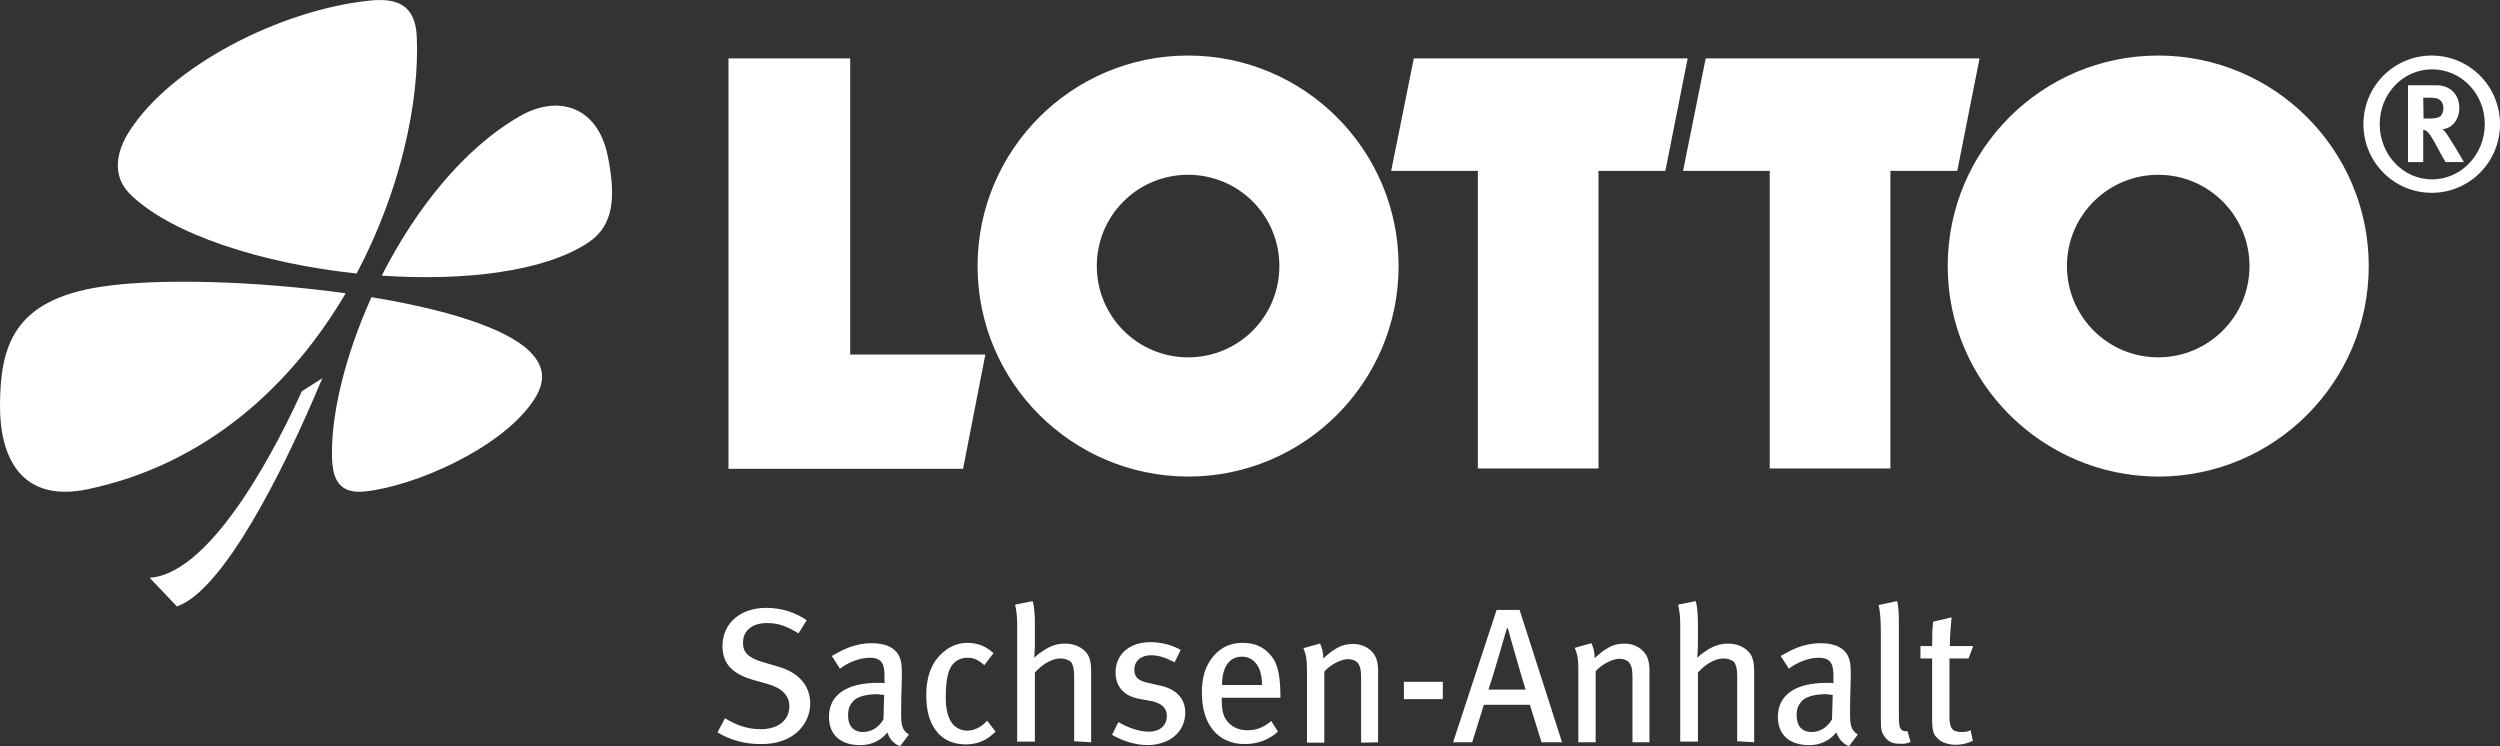 <?xml version="1.0" encoding="utf-8"?>
<!-- Generator: Adobe Illustrator 21.1.0, SVG Export Plug-In . SVG Version: 6.00 Build 0)  -->
<svg version="1.1" baseProfile="tiny" id="Ebene_1" xmlns="http://www.w3.org/2000/svg" xmlns:xlink="http://www.w3.org/1999/xlink"
	 x="0px" y="0px" viewBox="0 0 706.6 210.9" overflow="auto" xml:space="preserve">
<rect x="0" y="0" width="706.6" height="210.9" fill="#333333" stroke="none"/>
<g>
	<path fill="#FFFFFF" d="M205.9,16.5h34.4v83.7h38.2l-6.3,32.3h-66.3L205.9,16.5L205.9,16.5z M399.6,16.5h77.4l-6.3,31.8h-18.9v84.1
		h-34.1V48.3h-24.5L399.6,16.5L399.6,16.5z M482.1,16.5h77.4l-6.3,31.8h-18.9v84.1h-34.1V48.3h-24.5
		C475.7,48.3,482.1,16.5,482.1,16.5z M550.5,75.2c0-32.8,26.6-59.5,59.5-59.5c32.8,0,59.5,26.6,59.5,59.5
		c0,32.8-26.6,59.5-59.5,59.5C577.2,134.6,550.5,108,550.5,75.2L550.5,75.2z M584.2,75.2c0,14.2,11.5,25.8,25.8,25.8
		c14.2,0,25.8-11.5,25.8-25.8c0-14.2-11.5-25.8-25.8-25.8C595.8,49.4,584.2,60.9,584.2,75.2L584.2,75.2z M276.3,75.2
		c0-32.8,26.6-59.5,59.5-59.5c32.8,0,59.5,26.6,59.5,59.5c0,32.8-26.6,59.5-59.5,59.5C302.9,134.6,276.3,108,276.3,75.2L276.3,75.2z
		 M310,75.2c0,14.2,11.5,25.8,25.8,25.8s25.8-11.5,25.8-25.8s-11.5-25.8-25.8-25.8S310,60.9,310,75.2z M706.6,35.1
		c0-10.8-8.7-19.4-19.3-19.4s-19.3,8.6-19.3,19.4c0,10.8,8.7,19.4,19.3,19.4S706.6,45.9,706.6,35.1L706.6,35.1z M702.3,35.1
		c0,8.6-6.7,15.6-14.9,15.6c-8.2,0-14.8-7-14.8-15.6s6.6-15.5,14.8-15.5C695.6,19.6,702.3,26.4,702.3,35.1z M680.6,24.1v21.7h4.3
		v-9.1c0.3,0,0.5,0.1,0.7,0.2c0.8,0.4,1.5,1.4,3.6,5.3c0.8,1.6,1.2,2.1,2,3.6h5.2c0,0-4-6.9-5.2-8.4c-0.3-0.4-0.5-0.6-0.9-0.9
		c2.7-0.1,4.8-2.7,4.8-6c0-3.8-2.6-6.4-6.4-6.4L680.6,24.1L680.6,24.1z M684.9,27.6h1.6c1,0,2,0.1,2.5,0.3c1,0.4,1.6,1.3,1.6,2.7
		c0,0.9-0.3,1.7-0.8,2.2c-0.6,0.5-1.4,0.7-3.3,0.7h-1.5L684.9,27.6L684.9,27.6z M107.9,77.9c9.4-18.5,23-35.9,39.1-45.1
		c10.4-6,21.9-3.1,24.8,11.4c2.2,11.1,1.9,19.5-5.6,24.4C153.8,76.8,131.2,79.5,107.9,77.9L107.9,77.9z M100.8,77.3
		c-26.5-2.8-52.5-11-64.1-22.5c-5.4-5.4-3.5-12.5-0.2-17.6C48.2,18.7,79,2.9,104.2,0.2c8.1-0.9,13.2,1.2,13.6,10.2
		C118.6,28.8,113.2,53.9,100.8,77.3L100.8,77.3z M97.7,82.9c-15.1,25.7-39.1,48.3-73,55.4C5.8,142.2-0.1,129,0,114.5
		c0.1-16.4,3.6-29.8,28.9-33.5C44.8,78.6,72.5,79.4,97.7,82.9z M105,84c20.2,3.3,37.7,8.5,44.6,15.2c4.9,4.8,4.5,9.4,0.7,14.7
		c-9.3,13.1-33.1,23.5-47.1,25c-7.2,0.8-8.9-3.4-9.3-8.2C93.2,118.4,97.3,101,105,84L105,84z M91.1,106.9
		C79.8,134,62.9,167,50,171.4l-7.7-8.1c18.3-1.2,37.3-40.1,43-52.7L91.1,106.9L91.1,106.9z M229,198.9c0-5.8-4.1-9.1-9.1-10.5
		l-4.4-1.3c-4-1.2-5.5-2.7-5.5-5.4c0-3.5,2.6-5.6,6.8-5.6c3.1,0,5.4,0.8,8.9,2.9l2.3-3.7c-3.3-2.3-7.3-3.5-11.4-3.5
		c-7.4,0-12.4,4.4-12.4,10.8c0,5.3,3.2,8,8.8,9.6l3.9,1.1c4.2,1.2,6.2,3.3,6.2,6.3c0,4-3.2,6.5-8.1,6.5c-3.7,0-6.8-1.1-10.1-3.1
		l-2.1,4c3.6,2.2,7.8,3.3,12,3.3C224.8,210.5,229,204.1,229,198.9L229,198.9z M256.9,207.6c-2.1-1.3-2.2-2.8-2.2-6.6
		c0-4,0.2-8.1,0.2-10.1c0-2.7-0.1-3.6-0.5-4.8c-1-2.9-3.9-4.3-7.9-4.3c-5.3,0-8.7,2.1-11.4,3.6l2.3,3.6c2.2-1.7,5.5-3.1,8.4-3.1
		c3.8,0,4.2,2.2,4.2,5.4v1.8c-0.7-0.1-1.2-0.1-1.9-0.1c-8.8,0-13.8,3.4-13.8,9.6c0,5.2,3.4,8,8.8,8c4.7,0,7-2.7,7.7-3.6
		c0.6,1.9,1.9,3.3,3.6,3.9L256.9,207.6L256.9,207.6z M249.9,196.4l-0.2,6.9c-1.2,2.2-3.4,3.6-5.7,3.6c-2.8,0-4.3-1.7-4.3-4.7
		c0-1.8,0.4-2.8,1.4-4c1.1-1.2,3.4-2,7.1-2C248.7,196.3,249.1,196.4,249.9,196.4L249.9,196.4z M281.4,206.8l-2.4-3.1
		c-1.6,1.8-3.6,2.8-5.6,2.8c-1.6,0-2.9-0.6-3.9-1.6c-1.4-1.5-2.2-4-2.2-7.8c0-3.7,0.4-6.5,1.3-8.3s2.7-2.9,4.8-2.9
		c1.7,0,3,0.5,4.8,2.1l2.6-3.4c-2.1-1.9-4.4-2.9-7.4-2.9c-2.7,0-5,1-7,2.8c-2.6,2.3-4.6,5.9-4.6,12c0,4.1,0.8,7.3,2.6,9.8
		c1.9,2.7,4.8,4.1,8.7,4.1C276.5,210.3,278.8,209.3,281.4,206.8L281.4,206.8z M308.4,209.8v-19.4c0-2.4-0.1-3.1-0.5-4.4
		c-0.8-2.4-3.6-4.1-6.8-4.1c-2,0-3.9,0.5-5.9,1.8c-1.1,0.7-1.7,1.1-2.9,2.2c0.1-1.4,0.2-2.7,0.2-3.6v-6.1c0-2.7-0.2-4.7-0.6-6.3
		l-5,1c0.4,1.6,0.6,3.4,0.6,5.7v33h5v-19.5c2.1-2.4,4.9-4,7.2-4c1.3,0,2.5,0.5,3,1c0.5,0.6,0.9,1.9,0.9,3.8v18.6L308.4,209.8
		L308.4,209.8z M335,201.4c0-3.6-2.1-6.5-7-7.6l-3.5-0.8c-2.9-0.6-3.9-1.7-3.9-3.7c0-2.4,1.8-4.1,4.7-4.1c2.2,0,4.2,0.7,6.7,2
		l1.7-3.5c-2.2-1.3-5.3-2.2-8.6-2.2c-5.9,0-9.8,3.5-9.8,8.5c0,4,2.3,6.7,6.6,7.5l3.3,0.6c3.1,0.6,4.6,2,4.6,4.3c0,2.7-2.1,4.4-5,4.4
		c-3,0-6.1-1.2-8.7-2.7l-1.8,3.6c3.1,1.8,6.8,2.9,10.1,2.9C330.7,210.5,335,206.8,335,201.4L335,201.4z M361.9,197.2v-0.9
		c-0.1-6.2-0.9-9.3-3.3-11.7c-1.9-2-4.3-2.9-7.4-2.9c-3.4,0-6,1.2-8.2,3.7c-2.3,2.8-3.3,5.8-3.3,10.5c0,8.9,4.6,14.4,12.1,14.4
		c3.5,0,6.7-1.1,9.4-3.5l-1.9-3c-2,1.7-4.1,2.6-6.7,2.6c-2.6,0-4.8-1-6.2-3.2c-0.8-1.3-1.1-3.1-1.1-5.4v-0.6L361.9,197.2
		L361.9,197.2z M356.7,193.6h-11.3c0-4.9,1.9-8,5.7-8c1.7,0,3,0.8,3.9,1.9C356.1,188.8,356.7,191,356.7,193.6z M389.5,209.8v-20.5
		c0-1.2-0.2-2.4-0.6-3.4c-1-2.3-3.5-3.9-6.4-3.9c-1.7,0-3.5,0.4-5,1.4c-1.1,0.6-2,1.4-3.5,2.7c0-1.7-0.3-2.9-0.9-4.2l-4.7,1.3
		c0.8,2,1,3.2,1,6.5v20.2h4.9v-20.1c1.8-2,4.8-3.5,6.7-3.5c1.2,0,2.2,0.4,2.8,1.1c0.6,0.9,0.9,1.7,0.9,4.2v18.3L389.5,209.8
		L389.5,209.8z M407.8,197.6v-4.9h-11v4.9H407.8z M441.5,209.8l-12-37.4H423l-12.3,37.4h5.4l3.3-10.6h13l3.3,10.6L441.5,209.8
		L441.5,209.8z M431.2,194.9h-10.5c0.7-1.8,4.6-15.2,5.2-17.3h0.3C426.7,179.7,430.6,193.1,431.2,194.9L431.2,194.9z M466.2,209.8
		v-20.6c0-1.2-0.2-2.4-0.6-3.4c-1-2.3-3.5-3.9-6.4-3.9c-1.7,0-3.5,0.4-5,1.4c-1.1,0.6-2,1.4-3.5,2.7c0-1.7-0.3-2.9-0.9-4.2l-4.7,1.3
		c0.8,2,1,3.2,1,6.5v20.2h4.9v-20.1c1.8-2,4.8-3.5,6.7-3.5c1.2,0,2.2,0.4,2.8,1.1c0.6,0.9,0.9,1.7,0.9,4.2v18.3L466.2,209.8
		L466.2,209.8z M495.8,209.8v-19.4c0-2.4-0.1-3.1-0.5-4.4c-0.8-2.4-3.6-4.1-6.8-4.1c-2,0-3.9,0.5-5.9,1.8c-1.1,0.7-1.7,1.1-2.9,2.2
		c0.1-1.4,0.2-2.7,0.2-3.6v-6.1c0-2.7-0.2-4.7-0.6-6.3l-5,1c0.4,1.6,0.6,3.4,0.6,5.7v33h5v-19.5c2.1-2.4,4.9-4,7.2-4
		c1.3,0,2.5,0.5,3,1c0.5,0.6,0.9,1.9,0.9,3.8v18.6L495.8,209.8L495.8,209.8z M525.1,207.6c-2.1-1.3-2.2-2.8-2.2-6.6
		c0-4,0.2-8.1,0.2-10.1c0-2.7-0.1-3.6-0.5-4.8c-1-2.9-3.9-4.3-7.9-4.3c-5.3,0-8.7,2.1-11.4,3.6l2.3,3.6c2.2-1.7,5.5-3.1,8.4-3.1
		c3.8,0,4.2,2.2,4.2,5.4v1.8c-0.7-0.1-1.2-0.1-1.9-0.1c-8.8,0-13.8,3.4-13.8,9.6c0,5.2,3.4,8,8.8,8c4.7,0,7-2.7,7.7-3.6
		c0.7,1.9,2,3.3,3.6,3.9L525.1,207.6L525.1,207.6z M518,196.4l-0.2,6.9c-1.2,2.2-3.4,3.6-5.7,3.6c-2.8,0-4.3-1.7-4.3-4.7
		c0-1.8,0.4-2.8,1.4-4c1.1-1.2,3.4-2,7.1-2C516.8,196.3,517.3,196.4,518,196.4L518,196.4z M540,209.7l-0.9-3.1
		c-0.6,0.2-1.4,0-1.7-0.4c-0.5-0.5-0.7-1.1-0.7-4v-24.5c0-3.4,0-6-0.5-7.8l-5.2,1.1c0.4,2.1,0.6,4,0.6,7.8v24.6c0,2.7,0.2,3.6,1,4.7
		c1,1.5,2.3,2.1,4.2,2.1C538.1,210.3,539,210.2,540,209.7L540,209.7z M557.7,182.6h-6.6c0-2.8,0.3-6.2,0.5-8.1l-5.2,1.2
		c-0.3,2.1-0.3,4.8-0.3,6.9h-3.3v3.5h3.3v17.5c0,4,0.9,4.5,2,5.5c0.9,0.8,2.8,1.4,4.6,1.4c1.8,0,3.4-0.4,4.9-1.1l-0.6-3
		c-0.9,0.4-1.6,0.5-2.5,0.5c-2.7,0-3.5-1-3.5-4.4v-16.4h5.4L557.7,182.6L557.7,182.6z"/>
</g>
</svg>
